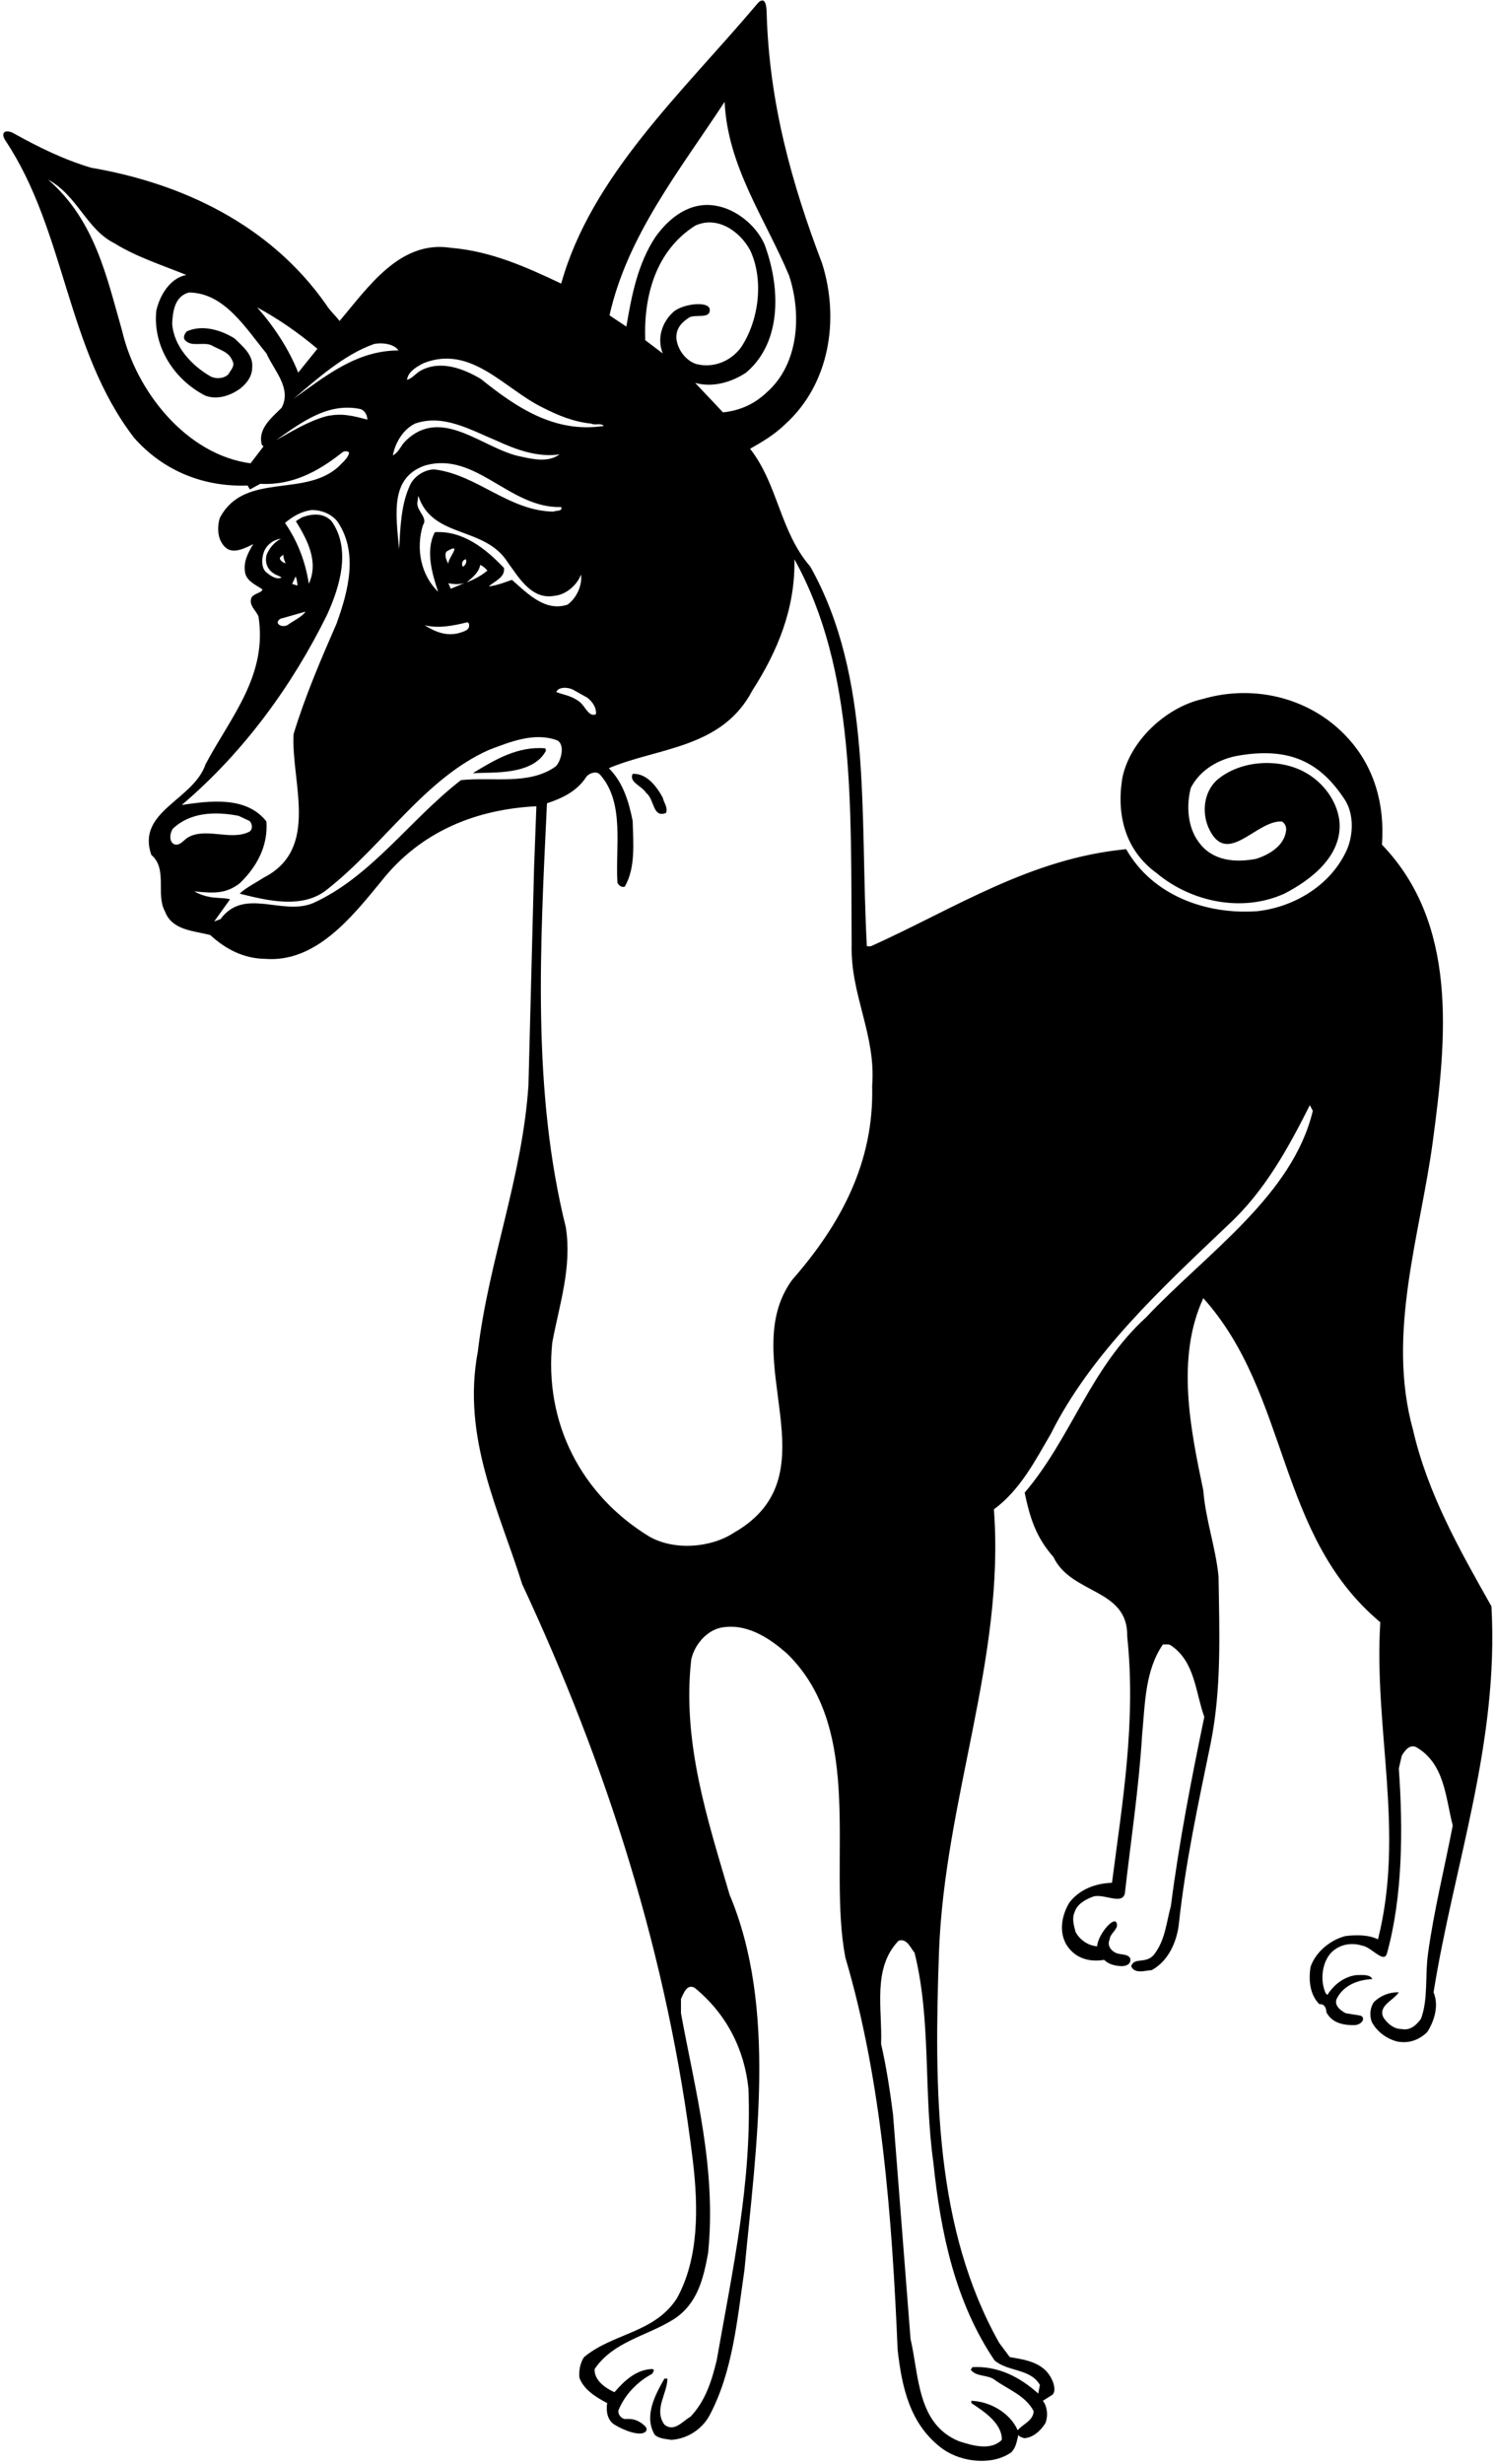 <?xml version="1.0" encoding="UTF-8"?>
<svg xmlns="http://www.w3.org/2000/svg" xmlns:xlink="http://www.w3.org/1999/xlink" width="407pt" height="670pt" viewBox="0 0 407 670" version="1.1">
<g id="surface1">
<path style=" stroke:none;fill-rule:nonzero;fill:rgb(0%,0%,0%);fill-opacity:1;" d="M 172.121 210.391 C 171.039 212.73 174.641 213.629 175.809 215.609 C 178.059 217.23 177.52 222.539 181.211 221.012 C 181.75 219.48 180.578 218.219 180.309 216.871 C 178.688 213.898 175.988 210.211 172.121 210.391 "/>
<path style=" stroke:none;fill-rule:nonzero;fill:rgb(0%,0%,0%);fill-opacity:1;" d="M 128.648 210.211 L 129.371 210.211 C 133.195 209.859 144.938 211.02 148.539 204.09 L 148.359 203.461 C 140.891 202.828 134.68 206.52 128.648 210.211 "/>
<path style=" stroke:none;fill-rule:nonzero;fill:rgb(0%,0%,0%);fill-opacity:1;" d="M 405.762 436.738 C 397.121 421.441 388.391 406.051 384.43 388.77 C 377.141 362.578 386.41 335.762 389.828 310.199 C 393.609 282.031 396.672 251.16 375.969 229.648 C 376.777 218.941 373.988 208.59 366.699 200.672 C 357.07 190.051 341.68 185.82 327.188 190.051 C 317.199 192.301 307.301 201.48 305.32 211.648 C 303.699 221.73 306.219 231.27 314.68 237.391 C 324.039 245.219 337.898 248.191 349.422 242.969 C 356.621 239.281 365.527 232.531 364.359 222.898 C 363.641 217.77 360.129 212.91 355.449 210.211 C 348.25 205.98 337.449 206.609 331.059 212.102 C 327.461 215.43 327.012 220.828 328.719 224.879 C 333.672 236.219 341.68 222.898 348.789 223.352 C 349.688 223.98 350.051 224.879 349.871 225.961 C 349.328 230.012 345.188 232.441 341.68 233.52 C 335.922 234.602 329.801 234.062 326.109 228.93 C 323.141 224.969 322.688 219.211 323.949 214.262 C 326.469 209.219 331.766 206.32 336.91 205.441 C 351.23 202.992 359.32 207.512 365.801 217.32 C 368.5 221.371 368.23 227.578 366.07 231.812 C 361.57 240.988 351.852 246.66 342.039 247.738 C 328.27 248.73 313.586 243.566 306.383 230.879 C 280.195 233.398 259.871 246.93 236.922 257.281 L 235.84 257.281 C 233.859 221.281 237.461 184.379 220.449 154.051 C 212.172 144.512 211.719 131.82 204.07 122.012 C 207.398 120.121 210.641 118.23 213.609 115.352 C 225.672 104.461 228.461 86.91 223.688 71.699 C 215.5 50.191 209.238 28.133 208.57 3.301 C 208.473 -0.328 207.332 -0.648 205.777 1.32 C 185.621 25.172 160.871 47.762 152.68 77.102 C 143.141 72.602 133.602 68.281 122.621 67.379 C 108.762 65.219 100.121 78.18 92.379 87.27 C 91.211 85.738 89.68 84.391 88.691 82.77 C 73.391 60.988 49.449 49.828 24.789 45.602 C 17.23 43.352 10.301 39.93 3.371 36.059 C 1.051 35.094 0.211 36.305 1.48 38.219 C 17.949 62.969 17.949 94.922 36.488 119.039 C 44.68 128.312 55.84 132.449 67.359 132 L 67.988 133.078 L 70.781 131.551 C 79.512 132 86.531 128.219 93.012 123.09 C 93.461 122.641 94.539 122.461 94.988 123.09 C 94.719 124.352 93.73 125.25 92.828 126.148 C 83.738 135.781 66.641 127.859 59.801 140.82 C 58.988 143.52 59.168 146.852 61.328 148.828 C 63.398 150.812 66.91 148.922 68.891 147.93 C 67.449 150.359 66.098 152.789 66.73 155.941 C 67.359 158.191 69.789 159.09 71.41 160.262 C 71.141 161.25 69.25 161.25 68.441 162.422 C 67.539 164.578 69.699 165.93 70.328 167.641 C 72.848 183.75 62.59 195.18 55.93 207.781 C 52.598 217.59 37.031 220.562 41.168 232.441 C 45.668 236.219 42.34 243.238 44.859 247.738 C 46.75 252.961 52.691 253.051 57.191 254.219 C 61.418 258.09 66.281 260.609 72.129 260.699 C 85.898 261.781 95.711 249.359 103.629 239.73 C 114.43 225.961 129.641 220.02 145.93 219.211 L 145.301 235.859 L 143.77 295.078 C 142.059 320.371 132.969 342.602 130 367.441 C 125.59 390.93 135.762 410.551 142.059 430.711 C 165.012 479.852 181.75 531.871 188.5 587.488 C 190.027 600.359 190.121 614.039 184.18 624.84 C 178.059 634.379 166.809 634.289 158.891 640.859 C 157.809 642.48 157.449 644.641 157.629 646.441 C 158.801 649.77 162.309 651.84 165.188 653.371 C 164.828 655.441 165.227 658.047 167.172 659.219 C 169.602 660.75 174.57 662.719 175.809 660.93 C 176.238 659.938 175.18 659.402 174.461 658.77 C 172.93 657.781 171.938 657.602 169.961 657.691 C 168.969 657.512 168.07 656.43 168.25 655.352 C 169.961 651.121 173.379 647.52 177.52 645.359 C 177.52 644.91 178.328 644.461 177.52 644.102 C 173.199 644.191 169.961 647.16 167.172 650.402 C 164.738 649.32 161.59 647.16 161.77 644.102 C 166.898 636.539 176.172 635.102 183.371 630.512 C 189.852 626.281 191.379 619.352 192.641 612.602 C 194.98 589.652 189.129 568.5 185.262 547.352 L 185.262 543.48 C 185.98 542.039 186.789 539.34 188.949 540.422 C 197.59 547.441 202.539 557.16 203.621 567.871 C 204.609 593.25 199.211 617.641 194.98 641.762 C 193.629 647.25 192.012 652.652 187.871 657.059 C 185.711 658.23 183.461 661.379 180.762 659.219 C 177.789 655.082 181.57 650.762 181.57 646.711 L 180.762 646.711 C 178.238 651.121 175.09 656.969 178.148 662.012 C 179.41 663.09 181.121 663.09 182.648 663.359 C 186.969 663.09 191.031 660.496 193.09 656.609 C 199.344 644.801 200.559 630.781 202.539 617.102 C 205.688 583.891 211.449 545.91 198.488 515.129 C 192.551 494.879 185.527 473.73 188.051 451.23 C 188.859 447.449 191.922 443.578 195.879 442.59 C 202.719 441.148 209.02 445.02 214.238 449.699 C 235.66 470.762 225.039 506.219 229.988 532.23 C 239.891 565.621 242.68 602.789 244.211 638.879 C 245.379 649.141 247.539 659.309 256.539 665.879 C 261.672 669.48 269.949 670.379 275.078 666.781 C 276.43 665.52 276.609 663.719 277.059 662.012 C 277.422 662.641 278.051 662.641 278.59 662.91 C 281.02 662.82 283.18 660.84 284.438 658.77 C 285.16 656.879 284.98 654.359 283.719 652.738 L 286.148 651.211 C 287.363 650.484 286.777 648.059 286.148 646.891 C 283.988 642.301 279.039 641.582 274.719 640.859 L 271.84 636.988 C 254.379 605.941 254.109 568.68 255.461 530.699 C 256.988 489.211 273.461 450.871 270.398 410.371 C 277.688 404.969 281.648 397.051 285.879 389.852 C 296.859 367.891 315.852 350.43 334.301 332.879 C 344.199 323.699 350.59 311.91 356.352 300.48 L 357.16 302.012 C 351.672 325.051 328.27 340.711 311.801 358.172 C 296.5 372.121 291.547 390.805 278.766 405.836 C 280.207 412.676 281.828 417.93 286.602 423.328 C 291.461 433.59 306.938 431.789 306.672 444.93 C 309.102 468.062 305.41 489.66 302.527 511.891 C 298.027 512.07 293.801 513.602 290.922 517.289 C 288.938 520.621 288.039 524.941 290.02 528.539 C 292.18 532.23 296.051 533.578 300.371 532.859 C 301.719 534.121 303.34 534.48 305.141 534.57 C 306.398 534.57 307.84 534.031 307.48 532.41 C 306.672 531.062 304.688 531.602 303.43 530.879 C 302.078 530.25 301.18 528.719 301.898 527.281 C 301.988 525.48 304.777 524.312 303.609 522.512 C 302.445 521.551 298.66 526.289 298.48 529.172 C 296.051 528.988 293.801 527.461 292.629 525.301 C 292.18 523.59 291.551 521.609 292.359 519.898 C 292.988 517.738 295.238 516.48 297.129 515.762 C 299.922 514.5 305.414 518.223 306.039 514.68 C 307.66 500.371 309.82 486.328 310.719 471.75 C 311.527 463.109 311.527 454.109 316.391 447.09 C 317.109 447.18 317.922 446.91 318.551 447.359 C 325.121 451.77 325.211 460.051 327.641 466.801 C 324.129 483.719 320.801 500.73 318.551 518.191 C 317.289 522.781 317.023 527.574 313.871 531.535 C 311.621 534.055 308.559 532.051 307.75 534.57 C 308.648 536.82 311.621 535.738 313.328 535.648 C 318.188 533.039 320.258 527.309 320.711 523.141 C 322.535 506.258 326.02 490.289 329.352 474.09 C 332.32 459.328 331.777 444.66 331.512 428.551 C 330.699 420.539 328 413.25 327.371 405.238 C 323.859 388.5 319.898 369.148 327.371 352.949 C 350.949 379.23 347.172 417.391 375.52 441.062 C 373.719 470.219 382.27 497.941 374.891 527.281 C 372.371 526.02 369.039 526.02 366.07 526.379 C 362.02 527.371 357.879 530.699 356.527 534.84 C 355.988 538.441 356.352 542.312 358.961 544.922 C 360.309 544.738 360.852 546 360.852 547.078 C 362.379 550.051 365.527 550.68 368.68 550.59 C 370.91 550.34 371.539 548.27 369.938 547.98 L 366.07 547.352 C 364.809 546.629 362.922 545.371 363.641 543.48 C 365.527 539.699 369.488 538.262 373.359 538.078 C 372.73 536.73 370.66 537 369.039 537 C 365.801 537.359 362.922 539.52 361.121 542.398 L 360.672 541.949 C 359.141 538.621 359.59 533.941 361.93 531.148 C 364.09 528.719 367.512 528 370.57 528.988 C 373 529.262 376.484 533.965 377.32 531.148 C 381.641 515.672 381.73 497.129 380.559 480.84 L 381.371 477.328 C 382.09 476.16 383.352 474.18 385.238 474.988 C 393.07 479.488 393.25 488.672 395.23 496.32 C 392.98 508.02 390.102 519.449 388.48 531.328 C 387.672 537.359 388.57 543.57 386.59 548.879 C 385.328 550.59 383.711 552.121 381.371 551.672 C 379.301 551.672 377.59 550.32 376.422 548.609 C 374.711 545.371 379.211 543.84 380.559 541.68 C 378.129 541.59 375.699 542.488 373.809 544.289 C 372.73 545.82 372.551 547.891 373.18 549.691 C 374.621 552.48 377.5 554.461 380.289 555.09 C 383.527 555.629 386.141 554.551 388.301 552.48 C 390.188 549.512 391.539 545.371 390.012 541.68 C 395.59 506.852 407.828 474 405.762 436.738 Z M 197.141 27.691 C 197.949 45.328 208.211 59.461 214.688 74.941 C 218.109 85.379 217.391 98.969 208.57 106.711 C 205.238 109.859 201.277 111.66 196.688 112.109 L 189.129 104.102 C 193.898 105.449 199.027 103.922 202.988 101.309 C 213.07 92.762 212.172 77.461 207.938 66.301 C 205.602 61.172 200.199 56.852 194.801 55.949 C 187.871 54.691 182.199 59.012 178.328 64.41 C 173.559 71.609 171.852 80.16 170.41 88.801 L 165.82 85.738 C 170.68 64.051 184.898 46.32 197.141 27.691 Z M 193.09 84.031 C 192.645 81.793 185.953 82.609 183.371 84.66 C 180.039 87.539 178.688 92.039 180.309 96.09 L 175.539 92.488 C 175.09 80.25 178.512 68.102 189.129 61.352 C 195.16 58.559 201.277 62.879 204.07 68.012 C 207.938 76.199 206.41 87.449 201.461 94.648 C 198.578 98.34 193.988 100.141 189.398 98.969 C 186.43 97.98 184.18 94.828 184 91.77 C 184 89.52 185.059 87.914 187.422 86.371 C 189.113 85.266 193.379 86.934 193.09 84.031 Z M 115.328 98.699 C 128.289 93.66 137.289 105.809 147.73 110.852 C 151.777 112.922 156.102 114.719 160.871 115.172 C 161.859 115.711 163.391 114.898 164.289 115.801 C 151.059 117.871 140.527 110.852 130.809 103.02 C 126.219 100.32 120.078 97.84 114.609 100.68 C 113.07 101.48 112.27 102.84 110.738 103.289 C 110.922 101.488 112.617 100 115.328 98.699 Z M 137.109 154.41 C 131.98 149.012 125.859 144.238 118.301 144.691 C 115.688 149.73 117.578 156.031 119.199 160.891 C 114.52 156.391 113.078 149.191 115.059 142.801 C 116.5 140.82 113.438 139.02 113.527 136.77 L 113.801 134.789 C 117.672 146.578 131.891 142.891 138.188 152.969 C 141.16 157.02 144.672 163.23 150.969 161.969 C 153.938 161.699 157 159.09 158.078 156.211 C 158.438 159.09 156.91 162.602 154.391 164.398 C 148.359 166.379 143.68 161.52 139.27 157.648 C 137.469 158.281 135.219 159.18 132.969 159.449 C 134.5 158.012 137.469 157.02 137.109 154.41 Z M 126.309 158.551 L 122.621 160.078 L 121.988 158.551 C 123.52 158.91 124.777 158.91 126.309 158.551 Z M 126.762 152.07 C 127.082 152.809 126.602 153.805 125.883 154.078 C 125.469 153.219 125.812 152.156 126.762 152.07 Z M 121.988 153.328 C 121.352 152.191 120.805 150.723 121.539 149.91 C 126.129 147.211 121.629 152.02 121.988 153.328 Z M 127.211 169.172 L 127.57 169.531 C 128.02 171.328 126.25 171.664 124.777 172.141 C 121.27 173.039 118.211 171.691 115.512 169.98 C 119.379 170.969 123.52 170.07 127.211 169.172 Z M 126.938 158.371 C 128.469 157.109 130.359 155.578 130.629 153.602 C 131.352 153.871 131.918 154.359 132.609 155.129 C 130.898 156.57 128.922 157.562 126.938 158.371 Z M 111.641 131.73 C 109.117 136.953 108.938 143.16 108.578 149.281 C 107.586 139.086 106.324 129.938 115.461 126.613 C 129.41 122.473 138.551 138.301 152.68 137.852 C 153.129 139.109 151.238 138.75 150.52 139.109 C 138.371 138.84 130.004 129.273 118.57 127.68 C 116.375 127.375 112.957 129.004 111.641 131.73 Z M 155.922 187.531 L 159.789 189.691 C 161.141 190.77 162.309 192.301 162.129 194.191 C 160.148 195.09 159.184 191.91 157.629 190.77 C 155.336 189.086 153.488 188.969 151.328 188.16 C 151.961 186.629 154.664 186.836 155.922 187.531 Z M 112.898 115.172 C 120.551 112.469 128.02 116.879 134.77 119.672 C 140.078 122.102 146.02 124.441 152.23 123.539 C 149.262 125.699 145.48 124.98 141.879 124.172 C 131.527 122.281 120.113 109.957 110.109 120.121 C 109.09 121.152 108.488 123 106.871 123.812 C 107.5 120.57 109.48 116.879 112.898 115.172 Z M 101.648 93.57 C 103.52 93.062 107.23 93.391 108.398 95.281 C 97.059 95.281 88.598 102.211 79.871 108.422 C 86.262 103.02 93.551 96.449 101.648 93.57 Z M 86.348 94.828 L 81.129 101.309 C 78.609 94.922 74.559 88.801 69.969 83.578 C 75.641 86.641 81.129 90.422 86.348 94.828 Z M 71.23 120.93 L 71.68 121.379 L 68.168 125.969 C 50.621 123.629 37.031 106.262 33.25 90.059 C 29.02 75.301 25.871 59.91 13.09 48.84 C 21.062 53.156 23.531 62.34 31.09 66.121 C 37.211 69.898 44.051 72.059 50.711 74.762 C 46.211 75.57 43.418 80.43 42.52 84.48 C 41.531 94.199 47.379 103.289 55.93 107.609 C 59.262 108.781 62.77 107.52 65.379 105.629 C 67.359 104.012 68.621 102.211 68.621 99.781 C 68.891 96.449 66.012 94.199 63.848 92.039 C 60.25 89.789 55.211 88.172 50.891 90.059 C 50.168 90.691 49.629 91.949 50.531 92.672 C 52.328 94.379 55.48 92.852 57.641 93.93 C 59.621 95.102 62.23 95.551 63.219 98.07 C 64.031 99.512 62.77 100.59 62.141 101.762 C 60.969 102.93 58.898 103.109 57.371 102.391 C 52.148 99.422 47.199 94.109 46.84 87.898 C 47.02 84.57 47.559 80.609 51.34 79.531 C 61.059 79.531 66.91 89.34 72.488 96.09 C 74.559 100.77 79.418 105.539 76.629 110.852 C 73.84 113.641 70.059 116.609 71.23 120.93 Z M 88.691 113.191 C 83.828 114.539 79.512 117.238 75.098 119.672 C 81.941 114.898 89.168 109.34 98.051 111.211 C 99.992 111.941 99.941 114.09 99.941 114.09 C 96.16 113.102 93.012 112.199 88.691 113.191 Z M 83.109 166.289 C 82.301 167.641 79.781 168.812 78.16 169.98 C 77.262 170.43 75.91 170.25 75.551 169.352 C 75.461 168.719 76.27 168.09 76.809 168.09 Z M 79.477 158.762 L 80.41 156.758 C 80.719 157.141 80.969 158.746 80.895 159.207 Z M 76.273 151.457 L 77.078 150.812 C 77.102 151.91 77.488 152.602 77.711 153.148 C 77.078 153.062 75.738 152.129 76.273 151.457 Z M 71.859 149.91 C 72.594 148.102 74.438 146.676 76.449 146.488 C 74.676 147.309 73.121 149.191 72.488 150.988 C 71.949 153.422 73.121 155.43 75.371 156.391 C 75.949 156.602 76.629 157.02 76.629 157.02 C 75.125 157.746 73.391 156.391 72.309 155.488 C 70.961 154.141 71.219 151.492 71.859 149.91 Z M 47.918 229.648 C 46.129 229.559 45.922 226.957 47.02 225.328 C 51.699 220.828 58.539 220.562 64.93 221.82 L 67.809 223.172 C 68.715 223.836 68.816 225.602 67.809 226.141 C 62.77 228.66 56.02 224.879 51.16 227.672 C 50.078 228.301 49.27 229.648 47.918 229.648 Z M 125.41 212.102 C 111.461 222.898 100.93 238.469 85.09 245.578 C 76.629 249 66.461 241.172 59.98 249.898 L 58.27 250.531 L 62.59 244.5 C 61.418 244.23 61.715 244.285 58.449 244.051 C 55.184 243.816 52.871 242.34 52.871 242.34 C 58.617 242.984 61.598 242.879 65.199 240.18 C 69.969 235.59 72.941 229.922 72.488 223.352 C 67 216.328 56.918 217.77 49.449 218.852 C 66.551 204.359 79.691 186 88.961 167.191 C 92.379 159.719 95.621 149.371 90.219 141.719 C 88.059 139.379 84.91 139.648 82.211 140.641 C 81.562 141.062 81.027 141.297 80.5 141.719 C 83.559 146.672 86.801 152.699 84.012 158.73 C 83.109 152.699 80.949 147.121 77.531 142.172 C 79.691 140.371 82.031 139.02 84.82 138.66 C 87.25 138.66 89.949 139.562 91.75 141.719 C 97.598 150.18 94.719 160.801 91.57 169.531 C 87.25 179.43 83.02 189.238 79.871 199.59 C 79.148 212.641 87.16 230.82 71.68 238.648 C 69.52 240.09 67 241.262 65.199 242.969 C 72.762 244.859 82.48 247.289 89.141 241.711 C 104.352 229.738 115.602 211.648 132.969 203.91 C 138.641 201.75 145.391 198.961 151.602 201.301 C 153.906 202.531 152.531 207.188 151.148 208.41 C 143.949 213.539 134.141 211.199 125.41 212.102 Z M 237.277 295.262 C 237.82 316.051 228.73 332.879 215.5 348 C 200.02 369.238 227.469 400.738 199.75 416.672 C 193.359 420.898 183.371 421.621 176.621 417.75 C 158.172 406.5 148 386.879 150.25 365.012 C 152.141 354.84 155.648 344.578 153.938 333.691 C 144.762 296.789 146.922 257.82 148.809 218.398 C 152.68 217.141 156.82 215.25 159.34 211.469 C 159.875 210.406 162.129 209.398 163.211 210.57 C 170.051 218.219 167.352 230.281 167.98 240 C 168.34 240.719 169.059 241.352 169.961 241.078 C 172.93 236.039 172.301 229.199 172.121 223.172 C 171.039 217.859 169.512 212.73 165.641 208.859 C 179.051 203.191 196.422 203.551 204.699 187.711 C 211.539 177.09 216.398 165.391 216.129 152.07 C 232.871 182.219 231.43 219.84 231.699 256.828 C 231.34 270.602 238.359 281.219 237.277 295.262 Z M 270.578 641.762 C 274.27 644.91 280.301 643.918 282.91 648.418 L 282.461 650.762 C 277.422 646.262 271.578 643.227 264.559 643.586 L 264.102 644.281 C 265.629 646.352 268.871 645.539 270.762 647.16 C 274.359 649.68 279.039 651.391 281.199 655.531 C 281.199 658.141 278.141 659.129 276.879 660.75 C 274.719 655.891 269.23 652.918 264.277 652.738 L 264.277 653.371 C 267.699 655.621 272.648 658.859 272.559 663.359 C 269.5 666.418 264.461 664.891 260.859 663.719 C 249.52 659.039 250.059 645.988 247.719 635.91 L 242.949 574.801 C 242.141 568.59 241.148 561.93 239.711 555.719 C 240.07 546.09 237.277 535.109 244.48 527.641 C 246.82 526.922 247.719 529.711 248.801 530.879 C 253.391 549.238 251.23 568.77 253.93 587.941 C 255.91 607.109 259.871 625.918 270.578 641.762 "/>
</g>
</svg>
